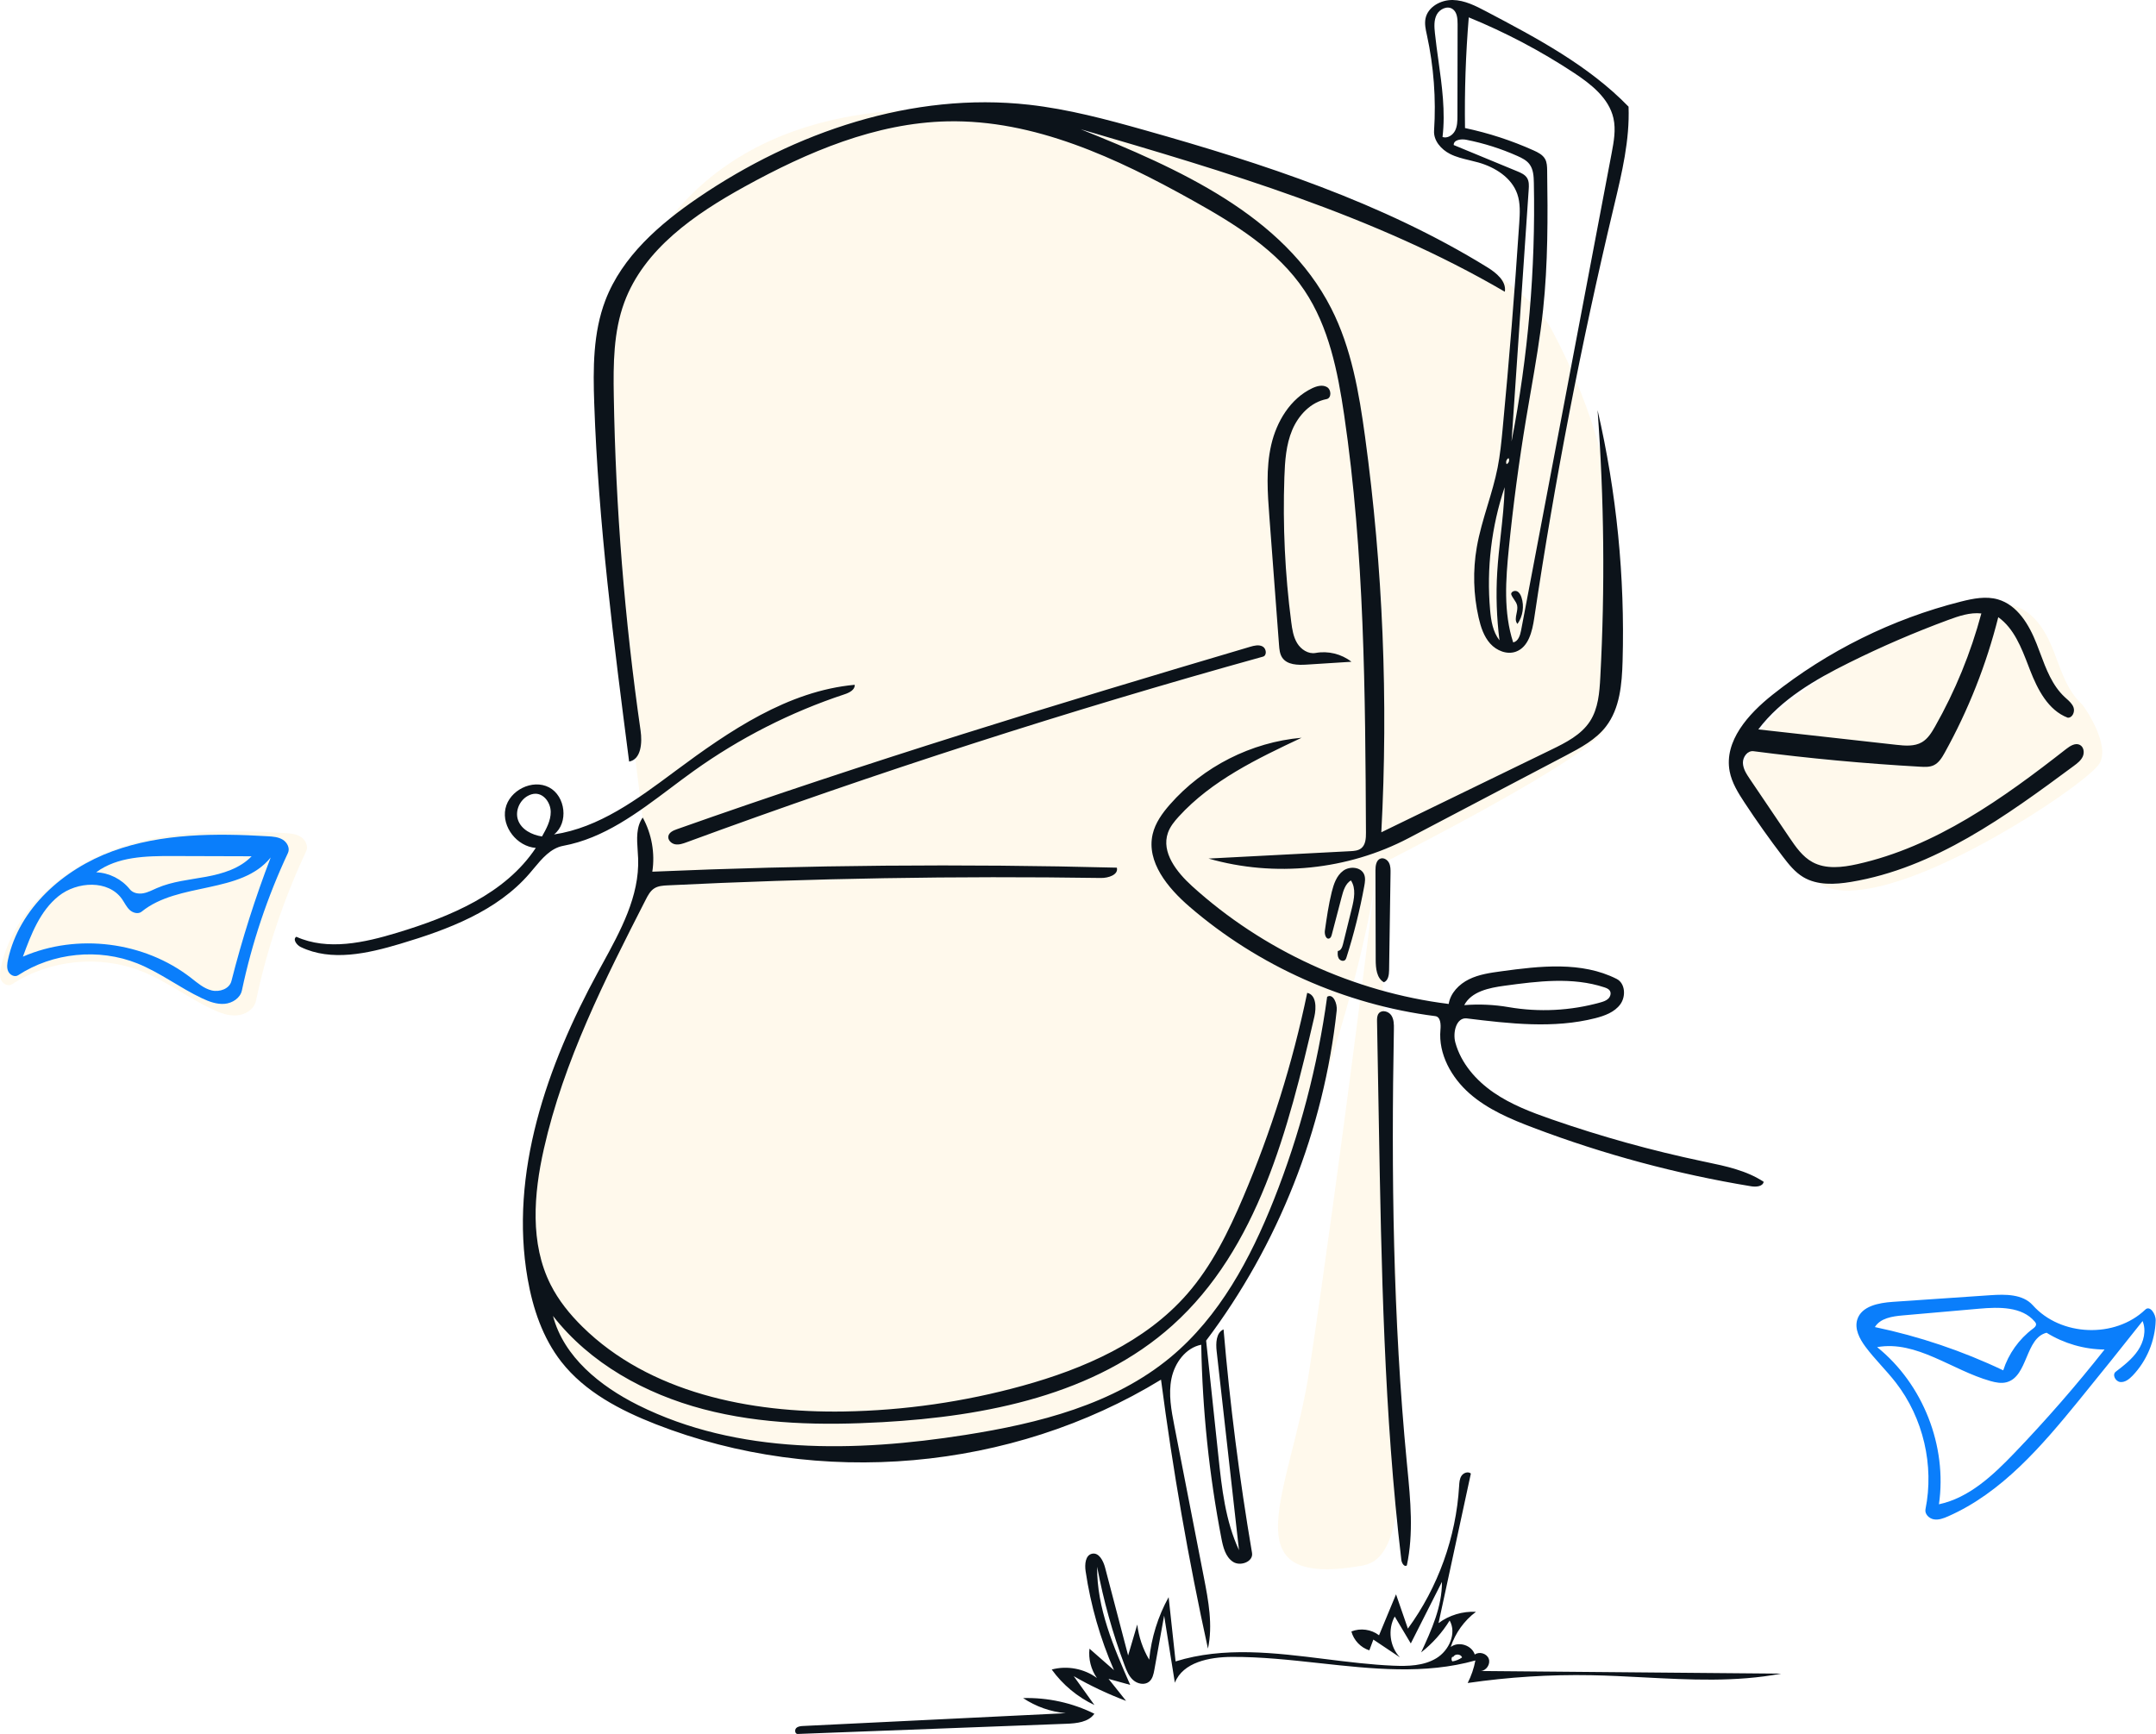 <svg width="547" height="440" viewBox="0 0 547 440" fill="none" xmlns="http://www.w3.org/2000/svg">
<path d="M532.691 193.712C529.935 198.383 495.047 222.02 473.884 225.519C469.789 226.196 465.317 226.428 461.76 224.29C459.659 223.027 458.093 221.057 456.605 219.108C453.204 214.651 449.96 210.076 446.88 205.392C445.261 202.931 443.656 200.361 443.106 197.467C441.65 189.803 447.827 182.92 453.933 178.064C467.966 166.902 484.399 158.771 501.785 154.384C504.863 153.607 508.126 152.95 511.175 153.832C516.124 155.263 519.083 160.271 520.972 165.064C522.86 169.857 524.332 175.1 528.107 178.607C528.968 179.407 535.446 189.041 532.691 193.712Z" fill="#FFD076" fill-opacity="0.14"/>
<path fill-rule="evenodd" clip-rule="evenodd" d="M345.24 397.352C311.38 403.143 327.518 378.534 332.187 347.731C339.86 297.118 349.321 220.203 349.321 220.203C349.321 220.203 355.492 337.403 355.492 365.941C355.492 394.478 349.321 396.654 345.24 397.352Z" fill="#FFD076" fill-opacity="0.14"/>
<path d="M309.074 369.467C309.938 377.617 310.849 385.94 314.312 393.368C312.423 376.548 310.533 359.727 308.643 342.907C308.41 340.829 308.479 338.186 310.39 337.338C312.007 356.332 314.417 375.258 317.613 394.05C317.993 396.281 314.642 397.556 312.76 396.299C310.878 395.043 310.275 392.596 309.847 390.374C306.729 374.18 305.014 357.716 304.729 341.228C300.758 342.01 297.974 345.859 297.171 349.825C296.367 353.792 297.142 357.888 297.915 361.86C300.405 374.646 302.895 387.432 305.386 400.218C306.55 406.198 307.715 412.378 306.43 418.333C301.488 395.77 297.514 372.994 294.525 350.089C256.604 373.278 207.743 377.59 166.347 361.401C157.306 357.865 148.327 353.18 142.356 345.526C137.652 339.497 135.142 332.011 133.827 324.478C129.156 297.723 138.727 270.432 151.717 246.581C156.646 237.531 162.259 228.105 161.861 217.807C161.725 214.262 160.96 210.336 163.03 207.455C163.324 207.988 149.477 108.941 155.032 87.032C168.404 34.288 211.844 27.145 239.658 27.796C258.319 28.232 376.61 51.741 393.701 83.709C416.163 125.725 411.394 161.05 407.405 184.342C406.217 191.278 349.35 219.692 349.334 219.835C346.083 250.059 324.266 315.914 305.968 340.188C307.003 349.948 308.038 359.708 309.074 369.467Z" fill="#FFD076" fill-opacity="0.14"/>
<path fill-rule="evenodd" clip-rule="evenodd" d="M36.008 246.491C25.343 242.233 12.634 243.496 3.019 249.768C2.089 250.375 0.75 249.698 0.289 248.688C-0.171 247.678 0.001 246.503 0.237 245.418C3.308 231.286 15.541 220.473 29.145 215.504C42.749 210.535 57.63 210.521 72.092 211.371C73.527 211.455 75.027 211.567 76.251 212.319C77.475 213.072 78.298 214.68 77.688 215.979C71.999 228.093 67.714 240.863 64.945 253.953C64.496 256.076 62.296 257.484 60.13 257.661C57.964 257.838 55.842 257.039 53.876 256.114C47.749 253.23 42.297 249.001 36.008 246.491Z" fill="#FFD076" fill-opacity="0.14"/>
<path fill-rule="evenodd" clip-rule="evenodd" d="M363.839 33.158C364.369 25.052 363.758 16.871 362.029 8.933L361.992 8.764C361.699 7.422 361.398 6.041 361.668 4.698C362.266 1.727 365.565 -0.061 368.595 0.002C371.624 0.064 374.431 1.51 377.112 2.923C389.969 9.696 403.059 16.64 413.182 27.067C413.5 35.507 411.51 43.837 409.547 52.06L409.547 52.061L409.362 52.834C401.164 87.203 394.45 121.927 389.247 156.876C388.748 160.225 387.803 164.177 384.626 165.35C382.346 166.192 379.696 165.116 378.077 163.305C376.458 161.494 375.684 159.089 375.144 156.72C373.812 150.876 373.652 144.767 374.676 138.861C375.302 135.249 376.36 131.736 377.418 128.222C378.369 125.067 379.319 121.911 379.957 118.683C380.595 115.455 380.917 112.173 381.229 108.897C382.888 91.478 384.296 74.034 385.451 56.573C385.614 54.106 385.763 51.561 384.955 49.224C383.517 45.068 379.33 42.441 375.1 41.236C374.371 41.028 373.63 40.852 372.89 40.675C371.166 40.264 369.444 39.854 367.872 39.053C365.624 37.908 363.675 35.675 363.839 33.158ZM371.688 32.492C377.667 33.753 383.51 35.659 389.084 38.164C390.206 38.668 391.386 39.259 391.992 40.329C392.488 41.204 392.516 42.257 392.531 43.262C392.706 55.063 392.743 66.895 391.493 78.632C390.745 85.658 389.538 92.624 388.331 99.589L388.331 99.591L388.33 99.596L388.329 99.6L388.329 99.605L388.328 99.61L388.327 99.614L388.326 99.619L388.325 99.624C387.945 101.818 387.565 104.012 387.199 106.207C385.381 117.127 383.917 128.105 382.812 139.119C382.009 147.111 381.422 155.371 383.908 163.009C385.183 162.776 385.674 161.24 385.916 159.966L408.889 38.877C409.446 35.943 410.002 32.909 409.346 29.996C408.198 24.896 403.671 21.349 399.306 18.472C390.903 12.932 381.959 8.214 372.643 4.407C371.868 13.745 371.549 23.122 371.688 32.492ZM383.496 112.017C387.703 90.423 389.603 68.38 389.155 46.384C389.121 44.722 389.031 42.937 388.015 41.623C387.271 40.659 386.133 40.095 385.022 39.597C380.849 37.728 376.461 36.337 371.974 35.46C370.674 35.206 368.765 35.481 368.822 36.804L384.953 43.469C385.899 43.86 386.907 44.303 387.442 45.176C387.966 46.032 387.915 47.108 387.847 48.109L383.496 112.017ZM368.506 2.271C367.176 1.389 365.254 2.298 364.514 3.711C363.773 5.124 363.886 6.816 364.054 8.402C364.299 10.727 364.623 13.053 364.947 15.379L364.947 15.38L364.948 15.382L364.948 15.383L364.948 15.385L364.948 15.386L364.948 15.388L364.949 15.389C365.848 21.852 366.749 28.317 365.984 34.767C367.204 35.185 368.566 34.326 369.157 33.18C369.749 32.034 369.764 30.687 369.767 29.398L369.807 6.14C369.81 4.719 369.691 3.056 368.506 2.271ZM380.438 162.484C379.706 156.737 379.514 150.92 379.866 145.137C380.054 142.044 380.397 138.963 380.74 135.882C381.194 131.807 381.647 127.734 381.742 123.638C378.392 133.609 377.127 144.277 378.052 154.755C378.292 157.481 378.739 160.339 380.438 162.484ZM382.288 117.747C382.827 117.505 383.054 116.748 382.736 116.25C382.188 116.52 381.956 117.284 382.26 117.813L382.288 117.747ZM377.321 67.806C350.659 51.363 320.511 41.511 290.361 33.01C280.724 30.293 271.005 27.689 261.054 26.574C231.568 23.271 201.675 33.444 177.158 50.154C167.325 56.856 157.838 65.1 153.589 76.215C150.437 84.462 150.459 93.542 150.763 102.365C151.811 132.798 155.716 163.051 159.617 193.25C162.666 192.7 162.967 188.483 162.526 185.416C158.47 157.253 156.196 128.833 155.722 100.383C155.589 92.406 155.631 84.227 158.391 76.741C163.389 63.19 176.279 54.327 188.927 47.353C204.857 38.568 222.174 31.184 240.361 30.792C262.392 30.317 283.274 40.089 302.52 50.822C313.249 56.806 324.128 63.488 330.954 73.702C337.152 82.977 339.404 94.28 341.03 105.316C346.191 140.342 346.38 175.887 346.559 211.291C346.567 212.723 346.479 214.364 345.357 215.255C344.59 215.863 343.542 215.94 342.565 215.99L306.622 217.861C323.371 222.677 341.95 220.778 357.378 212.673L397.314 191.693C401.042 189.734 404.889 187.678 407.458 184.342C410.994 179.751 411.5 173.575 411.667 167.783C412.283 146.391 410.144 124.921 405.319 104.072C406.992 126.626 407.224 149.288 406.013 171.872C405.807 175.728 405.498 179.775 403.4 183.018C401.16 186.482 397.266 188.444 393.555 190.247L350.456 211.195C352.239 177.708 350.856 144.052 346.329 110.823C344.807 99.647 342.865 88.315 337.75 78.262C325.664 54.504 298.911 42.752 274.185 32.794C311.151 43.609 348.54 54.602 381.796 74.031C382.228 71.347 379.635 69.233 377.321 67.806ZM515.037 170.028C516.953 174.967 519.647 180.232 524.599 182.114C525.772 182.205 526.473 180.649 526.088 179.538C525.766 178.609 525.01 177.933 524.268 177.268C524.121 177.137 523.975 177.007 523.833 176.875C520.682 173.947 519.135 169.81 517.612 165.734C517.31 164.928 517.01 164.124 516.698 163.332C514.81 158.539 511.851 153.532 506.902 152.1C503.853 151.218 500.59 151.876 497.512 152.652C480.125 157.039 463.693 165.17 449.659 176.333C443.554 181.188 437.377 188.072 438.833 195.735C439.383 198.629 440.988 201.199 442.606 203.66C445.686 208.344 448.931 212.92 452.332 217.376C453.819 219.325 455.385 221.295 457.487 222.558C461.044 224.696 465.516 224.464 469.611 223.787C490.774 220.289 508.887 207.137 526.122 194.368C527.019 193.703 527.953 192.995 528.417 191.98C528.882 190.965 528.684 189.553 527.698 189.029C526.568 188.429 525.235 189.258 524.227 190.047C508.188 202.604 491.055 214.875 471.169 219.286C467.399 220.122 463.244 220.615 459.852 218.769C457.314 217.388 455.6 214.905 453.982 212.511L443.95 197.667C443.105 196.417 442.229 195.073 442.198 193.565C442.166 192.056 443.386 190.424 444.882 190.619C458.945 192.448 473.074 193.762 487.232 194.559C488.359 194.622 489.538 194.673 490.565 194.204C491.888 193.6 492.694 192.262 493.4 190.991C499.394 180.185 503.973 168.595 506.982 156.611C510.983 159.48 512.85 164.339 514.631 168.975C514.767 169.328 514.902 169.679 515.037 170.028ZM502.689 155.663C500.01 165.685 496.047 175.364 490.927 184.388C490.068 185.9 489.115 187.458 487.615 188.337C485.705 189.455 483.329 189.244 481.13 188.999L446.102 185.09C451.913 177.41 460.547 172.426 469.173 168.144C477.338 164.09 485.721 160.474 494.273 157.316C496.98 156.316 499.82 155.348 502.689 155.663ZM309.113 369.467C309.977 377.617 310.888 385.94 314.351 393.368L308.682 342.906C308.449 340.829 308.518 338.185 310.429 337.338C312.046 356.332 314.456 375.258 317.652 394.05C318.032 396.281 314.681 397.556 312.799 396.299C310.917 395.043 310.315 392.596 309.887 390.374C306.768 374.18 305.053 357.716 304.768 341.228C300.797 342.01 298.013 345.859 297.21 349.825C296.406 353.792 297.181 357.888 297.954 361.86L305.425 400.218C306.589 406.198 307.754 412.378 306.469 418.333C301.527 395.77 297.553 372.994 294.564 350.089C256.643 373.278 207.782 377.59 166.386 361.401C157.345 357.865 148.366 353.18 142.395 345.526C137.691 339.497 135.181 332.011 133.866 324.478C129.195 297.723 138.766 270.432 151.756 246.581C152.094 245.959 152.436 245.336 152.779 244.711C157.427 236.232 162.271 227.398 161.901 217.807C161.876 217.173 161.832 216.528 161.787 215.878L161.787 215.878C161.581 212.892 161.369 209.821 163.069 207.455C165.35 211.604 166.219 216.513 165.5 221.192C204.758 219.502 244.074 219.162 283.355 220.172C283.813 221.978 281.197 222.817 279.334 222.789C242.676 222.242 206 222.867 169.382 224.661C168.222 224.718 167.005 224.794 166.022 225.411C164.988 226.061 164.385 227.2 163.83 228.288C153.437 248.622 143.01 269.253 137.987 291.531C135.403 302.987 134.414 315.525 139.709 326.007C141.717 329.984 144.558 333.496 147.73 336.625C164.758 353.42 190.256 358.569 214.17 358.168C229.433 357.911 244.662 355.717 259.376 351.655C274.976 347.348 290.534 340.56 301.181 328.373C307.434 321.217 311.684 312.55 315.406 303.805C322.512 287.109 327.963 269.708 331.652 251.941C333.963 252.427 333.995 255.694 333.462 257.994C326.866 286.448 319.2 316.777 297.476 336.301C277.856 353.935 250.208 359.403 223.869 360.878C208.654 361.731 193.2 361.464 178.464 357.586C163.727 353.707 149.657 345.948 140.301 333.92C143.03 344.324 152.272 351.749 161.895 356.554C187.16 369.17 216.995 368.503 244.893 364.118C263.476 361.197 282.551 356.402 297.013 344.372C309.375 334.089 317.254 319.403 323.184 304.456C329.748 287.912 334.301 270.571 336.712 252.936C338.213 251.987 339.325 254.64 339.135 256.406C335.884 286.629 324.305 315.914 306.007 340.188L309.113 369.467ZM291.56 421.15C289.949 418.428 288.911 415.368 288.534 412.226L286.218 420.075L280.373 397.783C279.919 396.053 278.816 393.889 277.067 394.261C275.367 394.622 275.176 396.955 275.43 398.675C276.703 407.323 279.132 415.8 282.631 423.81L276.415 418.356C276.112 420.953 276.796 423.652 278.297 425.792C275.06 423.407 270.717 422.595 266.836 423.647C269.609 427.5 273.374 430.633 277.668 432.66L272.415 425.328C276.661 427.779 281.109 429.879 285.699 431.6L281.249 426.02L286.748 427.544C282.54 417.972 278.253 408.034 278.355 397.578C279.948 406.084 282.279 414.451 285.315 422.555C285.829 423.928 286.4 425.348 287.496 426.323C288.592 427.297 290.373 427.664 291.521 426.752C292.413 426.042 292.674 424.819 292.876 423.697L295.353 409.962L298.073 426.996C300.136 421.786 306.844 420.48 312.447 420.445C319.846 420.399 327.301 421.214 334.736 422.027C348.138 423.493 361.479 424.952 374.32 421.347C373.943 423.332 373.283 425.264 372.367 427.065C382.729 425.557 393.214 424.895 403.684 425.088C408.105 425.169 412.54 425.402 416.975 425.635H416.975H416.976H416.976H416.977H416.977H416.977H416.978H416.978H416.979C428.703 426.25 440.428 426.865 451.915 424.689L375.674 424.019C377.106 423.935 378.203 422.27 377.715 420.922C377.227 419.573 375.318 418.996 374.165 419.848C373.415 417.464 370.044 416.404 368.065 417.93C369.212 414.392 371.482 411.227 374.464 409.005C371.098 408.824 367.679 409.855 364.973 411.866L373.174 373.912C372.48 373.316 371.324 373.717 370.812 374.475C370.305 375.225 370.248 376.179 370.195 377.083L370.193 377.112C369.425 390.072 364.855 402.783 357.196 413.265L354.188 404.563L349.877 414.958C347.923 413.444 345.152 413.063 342.861 413.991C343.446 416.214 345.224 418.084 347.415 418.78L348.435 416.046L355.17 420.557C352.595 417.86 352.038 413.447 353.86 410.194L357.935 417.03L365.834 401.407C365.879 407.68 363.19 413.609 360.555 419.302C363.419 417.058 365.882 414.303 367.79 411.206C369.632 414.467 367.62 418.841 364.416 420.783C361.213 422.724 357.251 422.83 353.508 422.672C347.798 422.43 342.044 421.713 336.296 420.997C323.39 419.388 310.52 417.784 298.26 421.583L296.493 405.283C293.792 410.163 292.102 415.599 291.56 421.15ZM368.472 421.585C368.195 421.254 368.197 420.723 368.476 420.393L368.699 420.478C369.073 419.582 370.648 419.655 370.937 420.582C370.21 421.106 369.358 421.453 368.472 421.585ZM410.154 248.399C401.275 243.911 390.708 245.122 380.851 246.473C378.066 246.855 375.226 247.256 372.704 248.496C370.181 249.736 367.984 251.982 367.549 254.759C343.476 251.753 320.408 241.158 302.444 224.855C298.545 221.316 294.566 216.278 296.32 211.313C296.871 209.753 297.943 208.436 299.059 207.213C307.434 198.03 318.982 192.508 330.223 187.207C317.482 188.324 305.258 194.521 296.825 204.137C294.892 206.341 293.111 208.803 292.445 211.658C290.802 218.706 296.276 225.318 301.755 230.047C319.238 245.136 341.227 254.934 364.137 257.844C365.511 258.019 365.582 259.95 365.456 261.329C364.898 267.464 368.242 273.451 372.876 277.508C377.511 281.566 383.317 284.002 389.077 286.184C406.917 292.942 425.43 297.918 444.254 301.016C445.497 301.221 447.205 301.124 447.467 299.892C443.123 297.018 437.895 295.923 432.783 294.853L432.345 294.761L431.956 294.679C418.995 291.951 406.208 288.397 393.697 284.046C388.565 282.262 383.42 280.313 378.945 277.23C374.47 274.148 370.67 269.794 369.239 264.552C368.532 261.963 369.491 258.099 372.154 258.425C382.999 259.751 394.142 261.061 404.731 258.371C407.128 257.762 409.626 256.844 411.087 254.849C412.547 252.854 412.36 249.514 410.154 248.399ZM382.783 255.566C379.061 254.925 375.257 254.753 371.492 255.056C373.322 251.581 377.791 250.666 381.682 250.136C390.14 248.985 398.948 247.861 407.052 250.543C407.588 250.72 408.159 250.946 408.449 251.43C408.83 252.067 408.551 252.934 408.01 253.442C407.468 253.949 406.73 254.179 406.015 254.379C398.486 256.484 390.488 256.892 382.783 255.566ZM259.574 430.893C265.804 430.719 272.072 432.096 277.655 434.866C276.163 437.011 273.163 437.311 270.552 437.41L202.308 440C201.683 439.923 201.565 438.957 202.008 438.509C202.451 438.06 203.144 438.003 203.773 437.972L270.392 434.723C266.544 434.37 262.788 433.04 259.574 430.893ZM128.236 205.195C127.264 209.846 131.198 214.808 135.937 215.16C128.188 226.837 114.23 232.6 100.819 236.669C92.449 239.208 83.164 241.293 75.185 237.71C74.195 238.315 75.251 239.805 76.296 240.309C84.061 244.051 93.268 241.966 101.527 239.501C113.64 235.886 126.126 231.214 134.369 221.629C134.705 221.238 135.04 220.836 135.377 220.43L135.381 220.426L135.381 220.426C137.502 217.876 139.715 215.217 142.904 214.627C153.173 212.728 161.726 206.296 170.177 199.941L170.177 199.941L170.177 199.941L170.177 199.941L170.178 199.94C172.094 198.499 174.006 197.062 175.93 195.682C187.632 187.296 200.609 180.694 214.278 176.175C215.485 175.776 216.953 175.036 216.846 173.769C199.899 175.324 185.087 185.43 171.428 195.581L170.973 195.92C161.69 202.821 151.99 210.032 140.568 211.742C144.299 208.8 143.511 202 139.302 199.796C135.093 197.592 129.209 200.544 128.236 205.195ZM131.413 208.037C130.651 205.781 131.827 203.097 133.916 201.954C134.509 201.63 135.173 201.413 135.849 201.413C138.08 201.411 139.709 203.797 139.724 206.028C139.738 208.259 138.607 210.317 137.508 212.258C134.937 211.865 132.245 210.501 131.413 208.037ZM385 158.32C384.368 157.617 384.563 156.669 384.764 155.688C384.906 154.995 385.052 154.284 384.912 153.631C384.79 153.065 384.46 152.582 384.129 152.099C383.835 151.67 383.541 151.241 383.391 150.751C383.425 150.104 384.291 149.772 384.881 150.04C385.471 150.309 385.801 150.942 386.007 151.557C386.758 153.8 386.372 156.393 385 158.32ZM327.856 109.098C329.435 105.355 332.565 102.035 336.557 101.275C337.848 101.029 337.808 98.9 336.677 98.23C335.545 97.561 334.091 97.956 332.904 98.522C327.374 101.154 323.883 106.948 322.515 112.917C321.147 118.887 321.599 125.104 322.059 131.211L324.504 163.673C324.587 164.776 324.689 165.935 325.303 166.856C326.555 168.731 329.24 168.79 331.489 168.647L342.877 167.923C340.346 165.94 336.95 165.105 333.788 165.689C331.941 166.03 330.086 164.812 329.107 163.209C328.129 161.607 327.842 159.688 327.6 157.826C326.013 145.644 325.43 133.33 325.861 121.052C326.003 116.991 326.277 112.842 327.856 109.098ZM356.927 397.237C356.28 397.706 355.632 396.637 355.537 395.844C351.137 358.85 350.473 321.526 349.814 284.278L349.37 259.167C349.357 258.452 349.368 257.668 349.827 257.12C350.619 256.177 352.283 256.609 352.974 257.628C353.666 258.647 353.667 259.967 353.644 261.199C352.966 297.853 353.411 334.579 356.921 371.071C356.963 371.515 357.006 371.959 357.05 372.404C357.854 380.694 358.671 389.108 356.927 397.237ZM320.346 164.052C319.383 163.523 318.193 163.822 317.139 164.134C268.349 178.565 219.671 193.444 171.71 210.426C170.812 210.744 169.785 211.202 169.579 212.132C169.361 213.117 170.288 214.057 171.28 214.24C172.272 214.423 173.275 214.068 174.222 213.72C222.287 196.038 271.075 180.323 320.424 166.628C321.484 166.334 321.31 164.581 320.346 164.052Z" fill="#0C131A"/>
<path fill-rule="evenodd" clip-rule="evenodd" d="M494.226 384.786C493.09 385.285 491.86 385.749 490.637 385.539C489.415 385.329 488.271 384.181 488.516 382.965C490.762 371.845 487.942 359.805 480.994 350.839C478.559 347.696 475.66 344.931 473.287 341.741C471.791 339.731 470.461 337.204 471.22 334.816C472.299 331.419 476.644 330.593 480.201 330.35C488.468 329.787 496.736 329.223 505.003 328.66C508.812 328.4 513.2 328.362 515.743 331.21C522.822 339.139 536.619 339.671 544.287 332.311C545.474 331.173 546.969 333.44 546.921 335.084C546.773 340.253 544.643 345.342 541.063 349.074C540.219 349.955 539.139 350.818 537.925 350.691C536.711 350.565 535.816 348.822 536.784 348.079C538.86 346.485 540.974 344.85 542.43 342.674C543.885 340.498 544.591 337.646 543.598 335.224C538.258 341.98 532.866 348.696 527.424 355.371C517.989 366.943 507.897 378.781 494.226 384.786ZM509.142 350.732C507.784 351.108 506.336 350.819 504.979 350.436C495.221 347.679 486.232 340.054 476.25 341.839C487.889 351.212 494.068 366.929 491.93 381.719C499.599 380.077 505.655 374.352 511.086 368.695C519.125 360.322 526.759 351.559 533.95 342.447C528.781 342.405 523.631 340.914 519.239 338.188C513.813 339.53 514.53 349.242 509.142 350.732ZM516.216 335.336C512.983 331.525 507.174 331.643 502.196 332.08C495.704 332.651 489.211 333.221 482.718 333.791C480.082 334.023 477.054 334.486 475.68 336.747C486.918 339.099 497.874 342.795 508.241 347.729C509.574 343.541 512.247 339.79 515.77 337.162C516.166 336.867 516.62 336.487 516.567 335.996C516.54 335.744 516.38 335.529 516.216 335.336V335.336Z" fill="#0A7EFB"/>
<path fill-rule="evenodd" clip-rule="evenodd" d="M34.839 244.464C25.06 240.553 13.406 241.713 4.589 247.475C3.735 248.033 2.508 247.411 2.086 246.483C1.663 245.555 1.821 244.475 2.037 243.479C4.853 230.497 16.071 220.563 28.546 215.998C41.021 211.433 54.667 211.42 67.928 212.201C69.244 212.278 70.619 212.381 71.742 213.072C72.864 213.763 73.619 215.241 73.06 216.435C67.843 227.563 63.913 239.294 61.374 251.32C60.962 253.27 58.945 254.564 56.959 254.726C54.973 254.889 53.026 254.154 51.224 253.304C45.606 250.655 40.606 246.771 34.839 244.464ZM35.947 231.327C35.075 232.036 33.713 231.662 32.893 230.894C32.072 230.127 31.605 229.066 30.96 228.146C27.503 223.214 19.568 223.623 14.864 227.386C10.161 231.15 7.885 237.096 5.812 242.752C19.611 236.759 36.607 238.909 48.477 248.152C50.098 249.413 51.706 250.835 53.702 251.321C55.697 251.807 58.212 250.934 58.717 248.943C61.418 238.307 64.746 227.831 68.678 217.587C61.133 226.965 45.288 223.738 35.947 231.327ZM32.94 225.66C33.715 226.634 35.121 226.892 36.346 226.672C37.571 226.452 38.684 225.842 39.825 225.346C43.753 223.639 48.105 223.258 52.317 222.477C56.529 221.696 60.874 220.374 63.839 217.282C57.149 217.262 50.458 217.242 43.768 217.222C37.045 217.202 29.8 217.344 24.398 221.348C27.686 221.468 30.891 223.086 32.94 225.66Z" fill="#0A7EFB"/>
<path fill-rule="evenodd" clip-rule="evenodd" d="M349.03 243.568C349.014 237.683 348.998 231.799 348.982 225.914C348.978 224.224 348.973 222.534 348.969 220.844C348.966 219.679 349.161 218.221 350.269 217.858C351.106 217.584 352.028 218.186 352.42 218.976C352.812 219.765 352.807 220.685 352.794 221.567C352.672 229.779 352.55 237.991 352.427 246.203C352.41 247.384 352.212 248.837 351.106 249.252C349.262 248.207 349.035 245.688 349.03 243.568H349.03Z" fill="#0C131A"/>
<path fill-rule="evenodd" clip-rule="evenodd" d="M337.292 238.122C336.44 238.496 336.001 237.092 336.132 236.172C336.603 232.876 337.076 229.574 337.877 226.343C338.377 224.332 339.095 222.215 340.757 220.977C342.418 219.738 345.271 219.955 346.084 221.861C346.477 222.784 346.313 223.839 346.133 224.827C345.014 230.94 343.508 236.982 341.626 242.905C341.546 243.157 341.458 243.419 341.268 243.601C340.805 244.045 339.969 243.747 339.648 243.191C339.327 242.635 339.369 241.95 339.42 241.311C340.185 241.255 340.542 240.355 340.725 239.61C341.476 236.569 342.226 233.528 342.976 230.487C343.56 228.12 344.092 225.426 342.734 223.402C341.338 224.261 340.814 225.999 340.399 227.585C339.563 230.774 338.728 233.963 337.892 237.153C337.792 237.534 337.653 237.964 337.292 238.122L337.292 238.122Z" fill="#0C131A"/>
</svg>
